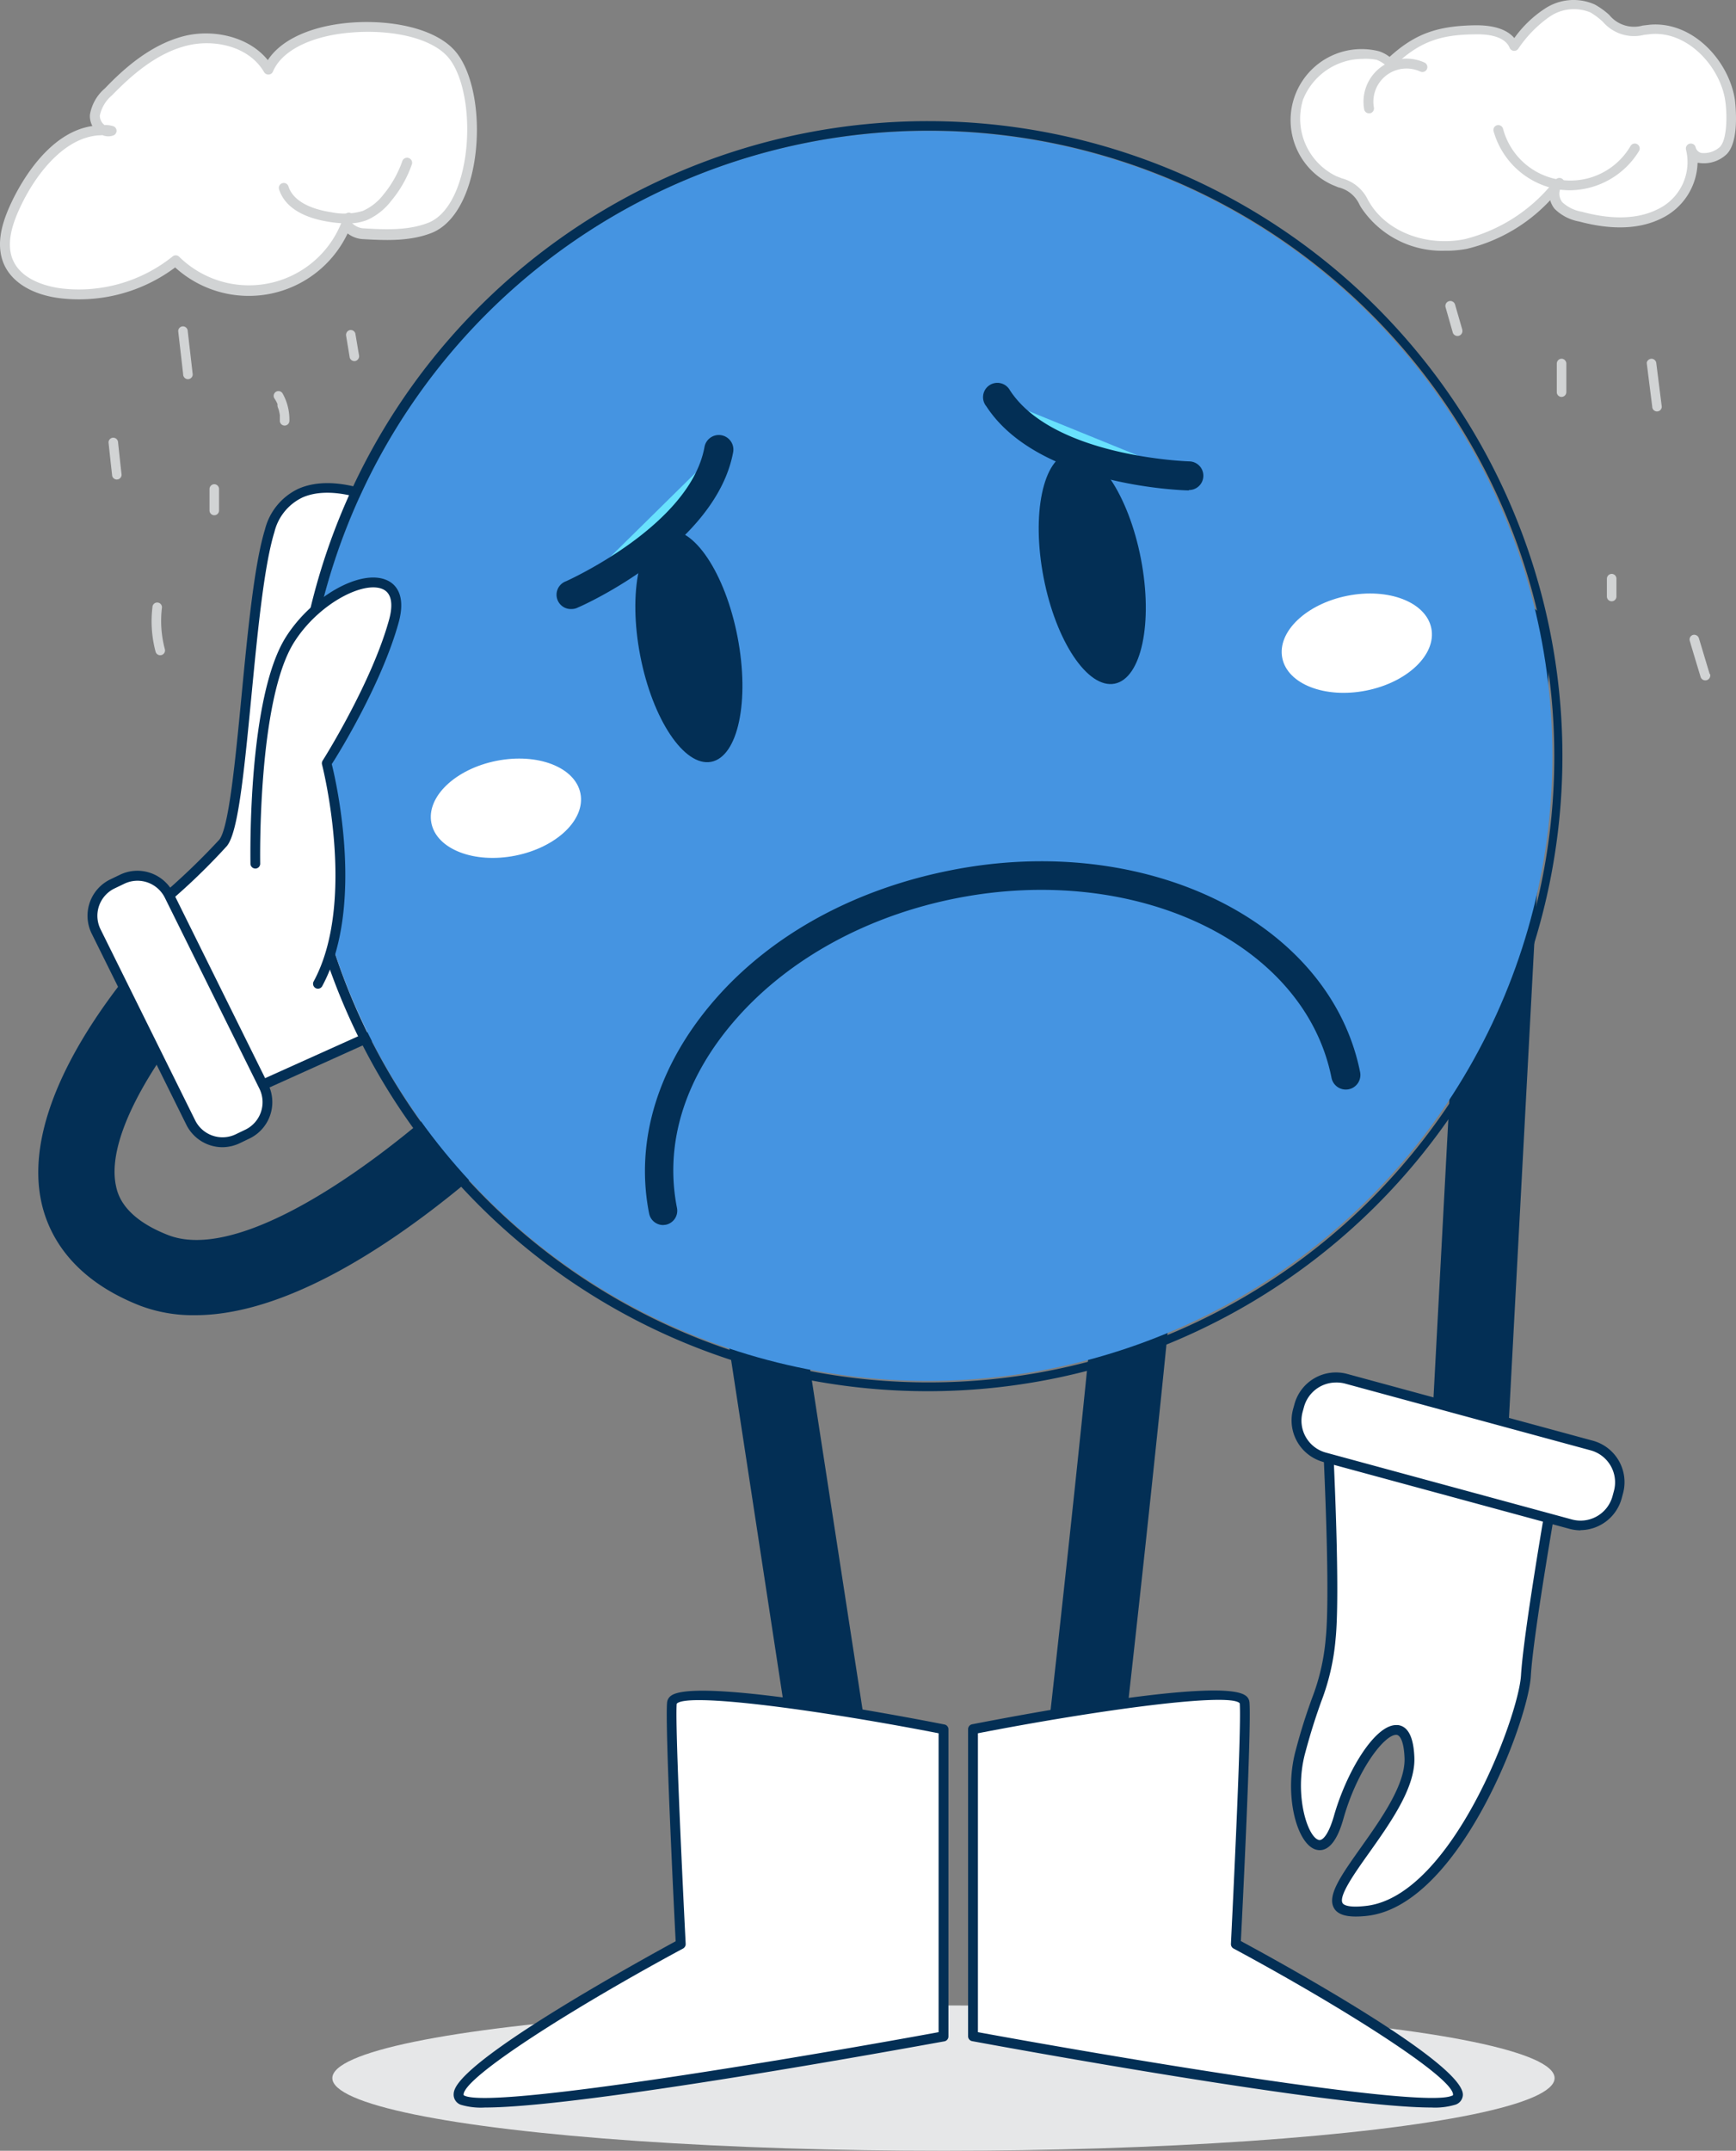<svg xmlns="http://www.w3.org/2000/svg" width="181.888" height="225.226" viewBox="0 0 181.888 225.226">
  <rect x="0" y="0" width="181.888" height="225.226" fill="#808080" stroke="none"/>
  <g id="_281_sad_face_flatline" data-name="#281_sad_face_flatline" transform="translate(-109.389 -37.134)">
    <path id="Path_13634" data-name="Path 13634" d="M262.23,213.22H262a4,4,0,0,1-3.78-4.2l5.61-105.15a4.006,4.006,0,0,1,8,.43l-5.61,105.14A4,4,0,0,1,262.23,213.22Z" fill="#032f55"/>
    <path id="Path_13635" data-name="Path 13635" d="M129.83,174.86a15.65,15.65,0,0,1-5.77-1c-7.3-2.86-9.67-7.59-10.37-11-2.56-12.56,12.62-27.88,14.36-29.58a4,4,0,1,1,5.6,5.71c-5.37,5.28-13.41,16-12.12,22.28.17.82.68,3.32,5.45,5.19,8.61,3.38,26.08-10.39,35.07-19.86a4,4,0,0,1,5.8,5.5C165.41,154.59,145.7,174.86,129.83,174.86Z" fill="#032f55"/>
    <path id="Path_13636" data-name="Path 13636" d="M149,89.46s-9-4.29-11.31,3.27-2.76,30.11-4.88,32.7a71.2,71.2,0,0,1-7.24,6.81l9.7,19.27,21.52-9.68S149.29,99.87,149,89.46Z" fill="#fff"/>
    <path id="Path_13637" data-name="Path 13637" d="M135.22,152a.54.54,0,0,1-.47-.29l-9.69-19.26a.51.51,0,0,1,.13-.63,72.489,72.489,0,0,0,7.17-6.75c1-1.22,1.68-8.24,2.33-15s1.33-13.81,2.46-17.49a6.44,6.44,0,0,1,3.52-4.27c3.65-1.6,8.31.59,8.51.69a.51.51,0,0,1,.29.44c.33,10.26,7.71,51.88,7.78,52.29a.52.52,0,0,1-.3.57L135.43,152A.54.54,0,0,1,135.22,152Zm-9.06-19.65,9.29,18.46,20.71-9.32c-.75-4.26-7.26-41.44-7.71-51.72-1-.42-4.63-1.75-7.37-.54a5.43,5.43,0,0,0-2.94,3.62c-1.1,3.58-1.77,10.55-2.42,17.29-.84,8.78-1.44,14.22-2.56,15.59a66.26,66.26,0,0,1-7,6.65Z" fill="#032f55"/>
    <path id="Path_13638" data-name="Path 13638" d="M198,235.29a4,4,0,0,1-4-3.39l-12.59-82.31a4,4,0,0,1,7.91-1.21L202,230.69a4,4,0,0,1-3.35,4.56A4.172,4.172,0,0,1,198,235.29Z" fill="#032f55"/>
    <path id="Path_13639" data-name="Path 13639" d="M221.78,235.29h-.46a4,4,0,0,1-3.52-4.43c2.93-25.39,7.44-66.88,7.28-71.87a4,4,0,0,1,7.19-3.17c1.16,1.67,1.51,2.17-2.52,39.89-1.91,17.92-4,35.89-4,36.07a4,4,0,0,1-3.97,3.51Zm3.93-74.92ZM225.71,160.37ZM225.71,160.37Z" fill="#032f55"/>
    <ellipse id="Ellipse_187" data-name="Ellipse 187" cx="64.03" cy="7.61" rx="64.03" ry="7.61" transform="translate(144.21 247.14)" fill="#e6e7e8"/>
    <circle id="Ellipse_188" data-name="Ellipse 188" cx="65.45" cy="65.45" r="65.45" transform="translate(141.14 50.84)" fill="#4594e1"/>
    <path id="Path_13640" data-name="Path 13640" d="M206.66,50.82a65.54,65.54,0,1,1-12.8,1.27,65.54,65.54,0,0,1,12.8-1.27m0-1h0a66.5,66.5,0,1,0,66.43,66.57,66.5,66.5,0,0,0-66.43-66.57Z" fill="#032f55"/>
    <ellipse id="Ellipse_189" data-name="Ellipse 189" cx="5.191" cy="12.318" rx="5.191" ry="12.318" transform="matrix(0.982, -0.19, 0.19, 0.982, 174.128, 93.704)" fill="#032f55"/>
    <ellipse id="Ellipse_190" data-name="Ellipse 190" cx="5.191" cy="12.318" rx="5.191" ry="12.318" transform="matrix(0.982, -0.19, 0.19, 0.982, 216.391, 85.522)" fill="#032f55"/>
    <path id="Path_13641" data-name="Path 13641" d="M178.87,165.42a1.5,1.5,0,0,1-1.47-1.21c-1.53-7.71,1-15.7,7-22.52s14.7-11.47,24.6-13.42c20.53-4.08,39.77,5.42,42.9,21.17a1.528,1.528,0,0,1-3,.58c-2.8-14.12-20.46-22.56-39.37-18.81-9.23,1.83-17.36,6.26-22.88,12.47s-7.67,13.18-6.33,19.95a1.5,1.5,0,0,1-1.18,1.76Z" fill="#032f55"/>
    <rect id="Rectangle_3062" data-name="Rectangle 3062" width="29.77" height="8.51" rx="3.71" transform="translate(125.438 127.554) rotate(63.67)" fill="#fff"/>
    <path id="Path_13642" data-name="Path 13642" d="M132.71,157.27a4.24,4.24,0,0,1-3.8-2.36h0l-9.91-20a4.23,4.23,0,0,1,1.91-5.67l1-.48a4.19,4.19,0,0,1,3.22-.22,4.24,4.24,0,0,1,2.44,2.13l9.91,20a4.23,4.23,0,0,1-1.91,5.67l-1,.48a4.31,4.31,0,0,1-1.86.45Zm-2.87-2.81a3.2,3.2,0,0,0,4.28,1.44l1-.48a3.2,3.2,0,0,0,1.45-4.28l-9.91-20a3.23,3.23,0,0,0-1.85-1.61,3.19,3.19,0,0,0-2.44.17l-1,.48a3.18,3.18,0,0,0-1.44,4.28Z" fill="#032f55"/>
    <ellipse id="Ellipse_191" data-name="Ellipse 191" cx="7.96" cy="5.06" rx="7.96" ry="5.06" transform="matrix(0.981, -0.195, 0.195, 0.981, 153.6, 118.36)" fill="#fff"/>
    <ellipse id="Ellipse_192" data-name="Ellipse 192" cx="7.96" cy="5.06" rx="7.96" ry="5.06" transform="matrix(0.981, -0.195, 0.195, 0.981, 242.752, 101.074)" fill="#fff"/>
    <path id="Path_13643" data-name="Path 13643" d="M169.31,99.41s13.66-6,15.37-15.14" fill="#68e1fd"/>
    <path id="Path_13644" data-name="Path 13644" d="M169.31,100.91A1.5,1.5,0,0,1,168.7,98c.13-.06,13-5.83,14.5-14.05a1.526,1.526,0,1,1,3,.56c-1.83,9.76-15.65,16-16.24,16.23a1.41,1.41,0,0,1-.65.17Z" fill="#032f55"/>
    <path id="Path_13645" data-name="Path 13645" d="M233.93,87s-14.94-.36-20-8.13" fill="#68e1fd"/>
    <path id="Path_13646" data-name="Path 13646" d="M233.93,88.49h0c-.64,0-15.78-.48-21.2-8.81A1.5,1.5,0,1,1,215.2,78c4.56,7,18.62,7.44,18.77,7.45a1.5,1.5,0,1,1,0,3Z" fill="#032f55"/>
    <path id="Path_13647" data-name="Path 13647" d="M136.14,127.58s-.36-17.23,3.65-23.51,12.73-8.61,10.85-1.85-7,14.85-7,14.85,3.77,14.45-.92,23.08" fill="#fff"/>
    <path id="Path_13648" data-name="Path 13648" d="M142.71,140.67a.54.54,0,0,1-.25-.06.52.52,0,0,1-.21-.7c4.54-8.35.92-22.57.88-22.71a.53.53,0,0,1,.06-.41c.06-.08,5.12-8.11,6.95-14.71.34-1.2.49-2.74-.65-3.25-2-.89-6.68,1.48-9.26,5.52-3.88,6.07-3.58,23.05-3.58,23.22a.51.51,0,0,1-.5.52h0a.52.52,0,0,1-.52-.5c0-.71-.31-17.46,3.74-23.79,2.71-4.25,7.84-7.12,10.55-5.91.82.36,2.07,1.43,1.23,4.46-1.74,6.27-6.16,13.52-7,14.8.48,1.92,3.46,15-1,23.25a.51.51,0,0,1-.44.27Z" fill="#032f55"/>
    <path id="Path_13649" data-name="Path 13649" d="M272.27,192.44s-2.73,15.39-3,20.18-7.4,23.49-16.62,24.62,4.63-9.23,4.42-16-5.45-.78-7.42,6.25-5.72-.33-4-6.81,2.63-6.57,3.19-11.92-.37-22.52-.37-22.52Z" fill="#fff"/>
    <path id="Path_13650" data-name="Path 13650" d="M251.43,237.83c-1.18,0-1.91-.28-2.26-.86-.78-1.32.73-3.44,2.82-6.39s4.64-6.54,4.56-9.31c-.06-1.75-.46-2.42-.82-2.46-1.2-.14-4.13,3.58-5.6,8.83-.85,3-2,3.41-2.84,3.19-2-.53-3.39-5.61-2.18-10.27.69-2.63,1.26-4.24,1.72-5.53a22.531,22.531,0,0,0,1.46-6.31c.55-5.25-.37-22.27-.38-22.45a.49.49,0,0,1,.19-.42.51.51,0,0,1,.46-.1l23.84,6.19a.52.52,0,0,1,.38.59c0,.15-2.73,15.42-3,20.12s-7.45,23.92-17.07,25.1A10.192,10.192,0,0,1,251.43,237.83Zm4.24-20.05h.18c1.08.13,1.66,1.29,1.73,3.45.09,3.11-2.48,6.74-4.75,9.94-1.51,2.12-3.21,4.52-2.77,5.26.1.16.54.52,2.52.28,8.93-1.09,15.91-19.81,16.17-24.13s2.46-17.11,2.93-19.77l-22.7-5.9c.17,3.33.84,17.13.34,21.91a23.9,23.9,0,0,1-1.52,6.55c-.45,1.27-1,2.85-1.69,5.44-1.13,4.33.28,8.7,1.45,9,.38.1,1-.49,1.58-2.47C250.44,222.74,253.39,217.78,255.67,217.78Z" fill="#032f55"/>
    <rect id="Rectangle_3063" data-name="Rectangle 3063" width="34.67" height="8.51" rx="3.99" transform="translate(277.769 197.764) rotate(-164.84)" fill="#fff"/>
    <path id="Path_13651" data-name="Path 13651" d="M275,197.39a4.72,4.72,0,0,1-1.18-.16l-25.78-7a4.51,4.51,0,0,1-3.17-5.53l.14-.51A4.51,4.51,0,0,1,250.5,181h0l25.77,7a4.5,4.5,0,0,1,3.17,5.52l-.14.52a4.52,4.52,0,0,1-4.34,3.33Zm-25.64-15.48a3.48,3.48,0,0,0-3.35,2.57l-.14.51a3.47,3.47,0,0,0,2.44,4.26l25.77,7a3.47,3.47,0,0,0,4.26-2.44l.14-.52A3.47,3.47,0,0,0,276,189l-25.77-7a3.61,3.61,0,0,0-.91-.09Z" fill="#032f55"/>
    <path id="Path_13652" data-name="Path 13652" d="M208.24,218.21s-28.22-5.51-28.45-2.76.92,25.27.92,25.27-27,14.51-22.84,16.35,50.37-6.7,50.37-6.7Z" fill="#fff"/>
    <path id="Path_13653" data-name="Path 13653" d="M160.21,257.83a7.38,7.38,0,0,1-2.55-.29,1.13,1.13,0,0,1-.74-1c0-.64-.08-2.31,11.84-9.57,5.05-3.07,10.17-5.87,11.42-6.55-.15-2.88-1.12-22.4-.9-25a1,1,0,0,1,.4-.7c2.61-2,24.34,2.15,28.66,3a.51.51,0,0,1,.42.51v32.16a.52.52,0,0,1-.42.51C204.1,251.66,170.37,257.83,160.21,257.83Zm22.42-42.66c-1.3,0-2.12.12-2.34.38-.21,2.64.93,24.92.94,25.15a.54.54,0,0,1-.27.48c-11.36,6.11-23.07,13.51-23,15.32,0,0,0,.06.12.1,3.24,1.44,36.52-4.25,49.65-6.66v-31.3c-9.98-1.94-20.5-3.47-25.1-3.47Z" fill="#032f55"/>
    <path id="Path_13654" data-name="Path 13654" d="M211.34,218.21s28.22-5.51,28.45-2.76-.92,25.27-.92,25.27,27,14.51,22.84,16.35-50.37-6.7-50.37-6.7Z" fill="#fff"/>
    <path id="Path_13655" data-name="Path 13655" d="M259.37,257.83c-10.15,0-43.89-6.17-48.13-6.95a.52.52,0,0,1-.42-.51V218.21a.52.52,0,0,1,.42-.51c4.33-.84,26-5,28.66-3a.94.94,0,0,1,.4.7c.22,2.61-.75,22.13-.9,25,4.54,2.45,23.38,12.83,23.26,16.12a1.13,1.13,0,0,1-.74,1,7.38,7.38,0,0,1-2.55.31Zm-47.52-7.89c13.13,2.41,46.41,8.09,49.65,6.66a.133.133,0,0,0,.13-.1c.07-1.81-11.64-9.21-23-15.32a.52.52,0,0,1-.27-.48c0-.23,1.14-22.51.92-25.2-1-1.16-14.65.66-27.43,3.14Z" fill="#032f55"/>
    <path id="Path_13656" data-name="Path 13656" d="M137.51,44.43c-1.65-2.83-5.47-3.82-8.65-3s-5.81,3-8.1,5.34a4.19,4.19,0,0,0-1.43,2.45c-.06,1,.86,2,1.77,1.68-4.39-.78-8,3.45-9.93,7.46-1,2-1.77,4.3-.87,6.29s3.34,3,5.58,3.24a16.37,16.37,0,0,0,11.9-3.45A11,11,0,0,0,145.9,60c-.84.53.48,1.6,1.46,1.65,2.39.14,4.86.27,7.09-.61,5.06-2,5.66-14.18,2.28-18.15C153.15,38.66,139.83,38.88,137.51,44.43Z" fill="#fff"/>
    <path id="Path_13657" data-name="Path 13657" d="M117.66,68.48a16.208,16.208,0,0,1-1.84-.1c-2.95-.33-5.13-1.62-6-3.54-1-2.26-.07-4.78.87-6.72s3.83-7.13,8.38-7.79a2.21,2.21,0,0,1-.26-1.17,4.62,4.62,0,0,1,1.57-2.77c2-2.09,4.82-4.61,8.34-5.49,2.92-.72,6.69,0,8.73,2.53,1.21-1.87,3.77-3.22,7.18-3.75,4.41-.69,10.11.06,12.48,2.84,2.13,2.5,2.87,8.2,1.68,13-.78,3.1-2.25,5.23-4.16,6-2.37.93-5,.78-7.31.65a2.91,2.91,0,0,1-1.51-.59,11.47,11.47,0,0,1-18.07,3.56,16.78,16.78,0,0,1-10.08,3.34Zm2.41-17.18c-3.6,0-6.68,3.64-8.44,7.27-.84,1.74-1.7,4-.86,5.85,1,2.23,4,2.8,5.17,2.93A15.7,15.7,0,0,0,127.46,64a.52.52,0,0,1,.68,0,10.43,10.43,0,0,0,17-3.5,1,1,0,0,1,.5-1,.493.493,0,0,1,.76.56,1.385,1.385,0,0,1-.14.42,1.89,1.89,0,0,0,1.14.56c2.21.13,4.71.27,6.87-.58,1.59-.63,2.85-2.5,3.54-5.27,1.1-4.41.44-9.83-1.47-12.06S149.54,40,144.8,40.7c-3.52.55-6,2-6.81,3.92a.51.51,0,0,1-.45.32.52.52,0,0,1-.48-.25c-1.6-2.75-5.28-3.48-8.08-2.78-3.27.81-5.91,3.21-7.85,5.2a3.78,3.78,0,0,0-1.28,2.12,1.25,1.25,0,0,0,.49,1h0a2.477,2.477,0,0,1,.84.1.51.51,0,0,1,.42.46.52.52,0,0,1-.34.53,1.57,1.57,0,0,1-1.2-.06Z" fill="#d1d3d4"/>
    <path id="Path_13658" data-name="Path 13658" d="M145.71,60.53a12.84,12.84,0,0,1-1.69-.14c-2.05-.3-4.65-1.13-5.39-3.42a.515.515,0,1,1,.98-.32c.6,1.88,3.12,2.51,4.56,2.72a6.68,6.68,0,0,0,3.23-.15,5.54,5.54,0,0,0,2.14-1.68,11.46,11.46,0,0,0,2-3.53.528.528,0,1,1,1,.34,12.171,12.171,0,0,1-2.19,3.85,6.49,6.49,0,0,1-2.56,2,5.65,5.65,0,0,1-2.08.33Z" fill="#d1d3d4"/>
    <path id="Path_13659" data-name="Path 13659" d="M253.72,43a6.93,6.93,0,0,0-4.53,13,7.68,7.68,0,0,1,2.22,1.1,7.351,7.351,0,0,1,1.12,1.61c2.1,3.36,6.58,4.7,10.46,3.91s7.2-3.37,9.78-6.38a1.69,1.69,0,0,0-.11,2.37A4.4,4.4,0,0,0,275,59.86c2.73.73,5.76,1,8.28-.29a6,6,0,0,0,3.26-6.86c.5,1.71,2.66,1,3.4.23,1-1,.9-3.89.73-5.14-.5-3.86-4.11-7.9-8.33-7.57a8.81,8.81,0,0,1-2.55.14c-1.39-.3-2.27-1.66-3.54-2.31a4.94,4.94,0,0,0-4.74.44A13.14,13.14,0,0,0,268,42c-.58-1.42-2.41-1.76-3.94-1.74-4,.05-6.27.87-9,3.46a6.07,6.07,0,0,0-1.34-.72Z" fill="#fff"/>
    <path id="Path_13660" data-name="Path 13660" d="M260.75,63.39A10.16,10.16,0,0,1,252.09,59c-.09-.13-.17-.27-.25-.41a3.24,3.24,0,0,0-2.23-1.84L249,56.5a7.44,7.44,0,0,1,4.87-14h0a3.7,3.7,0,0,1,1.11.59h0c2.67-2.42,5-3.26,9.07-3.31,1.88,0,3.23.44,4,1.34a12,12,0,0,1,3.17-3.06,5.46,5.46,0,0,1,5.25-.46A8,8,0,0,1,278,38.7a3.34,3.34,0,0,0,3.5,1.11l.78-.09c4.57-.37,8.36,3.93,8.9,8,0,.17.53,4.17-.89,5.57a3.47,3.47,0,0,1-2.93.9h-.11A6.67,6.67,0,0,1,283.48,60c-2.29,1.14-5.2,1.25-8.64.33A4.85,4.85,0,0,1,272.27,59a2.479,2.479,0,0,1-.46-.9,17.49,17.49,0,0,1-8.72,5.09,11.6,11.6,0,0,1-2.34.2Zm-8.6-20.09a6.76,6.76,0,0,0-6.24,4.28,6.7,6.7,0,0,0,3.48,8l.59.23a4.21,4.21,0,0,1,2.75,2.29l.23.38c1.87,3,6,4.5,9.93,3.69A17.26,17.26,0,0,0,272,56.39a1.69,1.69,0,0,1,.49-.54.52.52,0,0,1,.69.76l-.33.37a1.08,1.08,0,0,0-.07.27,1.44,1.44,0,0,0,.3,1.06,4,4,0,0,0,2.05,1c3.19.86,5.86.77,7.91-.25a5.46,5.46,0,0,0,3-6.25h0a.521.521,0,0,1,1-.29h0a.81.81,0,0,0,.6.63,2.49,2.49,0,0,0,1.95-.63c.73-.73.78-3.19.58-4.7-.47-3.62-3.9-7.43-7.78-7.12l-.73.08a4.3,4.3,0,0,1-4.31-1.34,7.19,7.19,0,0,0-1.32-1,4.51,4.51,0,0,0-4.25.42,12.83,12.83,0,0,0-3.33,3.4.52.52,0,0,1-.89-.12c-.52-1.26-2.4-1.43-3.45-1.41-3.95,0-6.06.85-8.67,3.31a.53.53,0,0,1-.62.07l-.41-.27a3,3,0,0,0-.78-.44h0a5.86,5.86,0,0,0-1.48-.1Z" fill="#d1d3d4"/>
    <path id="Path_13661" data-name="Path 13661" d="M273.81,57.06a9.077,9.077,0,0,1-1-.07,8.52,8.52,0,0,1-6.93-6.11.51.51,0,0,1,.36-.63.52.52,0,0,1,.63.37,7.3,7.3,0,0,0,13.36,1.8.51.51,0,0,1,.71-.18.52.52,0,0,1,.18.7,8.58,8.58,0,0,1-7.31,4.12Z" fill="#d1d3d4"/>
    <path id="Path_13662" data-name="Path 13662" d="M252.83,48.53a4,4,0,0,1,5.62-4.32" fill="#fff"/>
    <path id="Path_13663" data-name="Path 13663" d="M252.83,49a.51.51,0,0,1-.51-.42,4.51,4.51,0,0,1,6.35-4.88.52.52,0,0,1-.44.94,3.47,3.47,0,0,0-4.89,3.76.52.52,0,0,1-.42.6Z" fill="#d1d3d4"/>
    <path id="Path_13664" data-name="Path 13664" d="M129.06,71.81a.51.51,0,0,0-.5-.5.5.5,0,0,0-.5.5c.17,1.51.35,3,.52,4.53a.5.5,0,1,0,1,0C129.41,74.83,129.23,73.32,129.06,71.81Z" fill="#d1d3d4"/>
    <path id="Path_13665" data-name="Path 13665" d="M139,78.34a.5.5,0,1,0-.87.5,3.51,3.51,0,0,1,.33.6v.08h0v.12a1.422,1.422,0,0,0,.11.33,4.56,4.56,0,0,1,.14.64v.59a.5.5,0,0,0,1,0A5.56,5.56,0,0,0,139,78.34Z" fill="#d1d3d4"/>
    <path id="Path_13666" data-name="Path 13666" d="M147,74.31c-.13-.75-.25-1.5-.38-2.25a.5.5,0,0,0-.61-.35.52.52,0,0,0-.35.62c.12.75.25,1.5.37,2.25a.51.51,0,0,0,.62.35.52.52,0,0,0,.35-.62Z" fill="#d1d3d4"/>
    <path id="Path_13667" data-name="Path 13667" d="M262.61,71.69l-.76-2.63a.517.517,0,1,0-1,.26l.75,2.63a.517.517,0,0,0,1-.26Z" fill="#d1d3d4"/>
    <path id="Path_13668" data-name="Path 13668" d="M273,74.7a.51.51,0,0,0-.5.5v3a.5.5,0,0,0,.5.5.51.51,0,0,0,.5-.5v-3A.51.51,0,0,0,273,74.7Z" fill="#d1d3d4"/>
    <path id="Path_13669" data-name="Path 13669" d="M282.93,75.2a.52.52,0,0,0-.5-.5c-.25,0-.54.23-.5.5l.57,4.52a.5.5,0,0,0,1,0Z" fill="#d1d3d4"/>
    <path id="Path_13670" data-name="Path 13670" d="M278.25,97.23a.51.51,0,0,0-.5.5V99.6a.5.5,0,0,0,1,0V97.73A.5.5,0,0,0,278.25,97.23Z" fill="#d1d3d4"/>
    <path id="Path_13671" data-name="Path 13671" d="M288.52,107.72c-.38-1.25-.75-2.5-1.13-3.75a.52.52,0,0,0-.62-.35.5.5,0,0,0-.34.61c.37,1.26.75,2.51,1.13,3.76a.518.518,0,1,0,1-.27Z" fill="#d1d3d4"/>
    <path id="Path_13672" data-name="Path 13672" d="M121.76,83.47a.51.51,0,0,0-.5-.5.5.5,0,0,0-.5.5c.12,1.12.24,2.25.37,3.38a.5.5,0,0,0,.5.5.51.51,0,0,0,.5-.5C122,85.72,121.88,84.59,121.76,83.47Z" fill="#d1d3d4"/>
    <path id="Path_13673" data-name="Path 13673" d="M126.66,105.11a11.55,11.55,0,0,1-.3-4.38.5.5,0,0,0-1,0,12.36,12.36,0,0,0,.33,4.65.5.5,0,1,0,.97-.27Z" fill="#d1d3d4"/>
    <path id="Path_13674" data-name="Path 13674" d="M131.84,87.84a.51.51,0,0,0-.5.5v2.25a.5.5,0,0,0,1,0V88.34a.51.51,0,0,0-.5-.5Z" fill="#d1d3d4"/>
  </g>
</svg>
